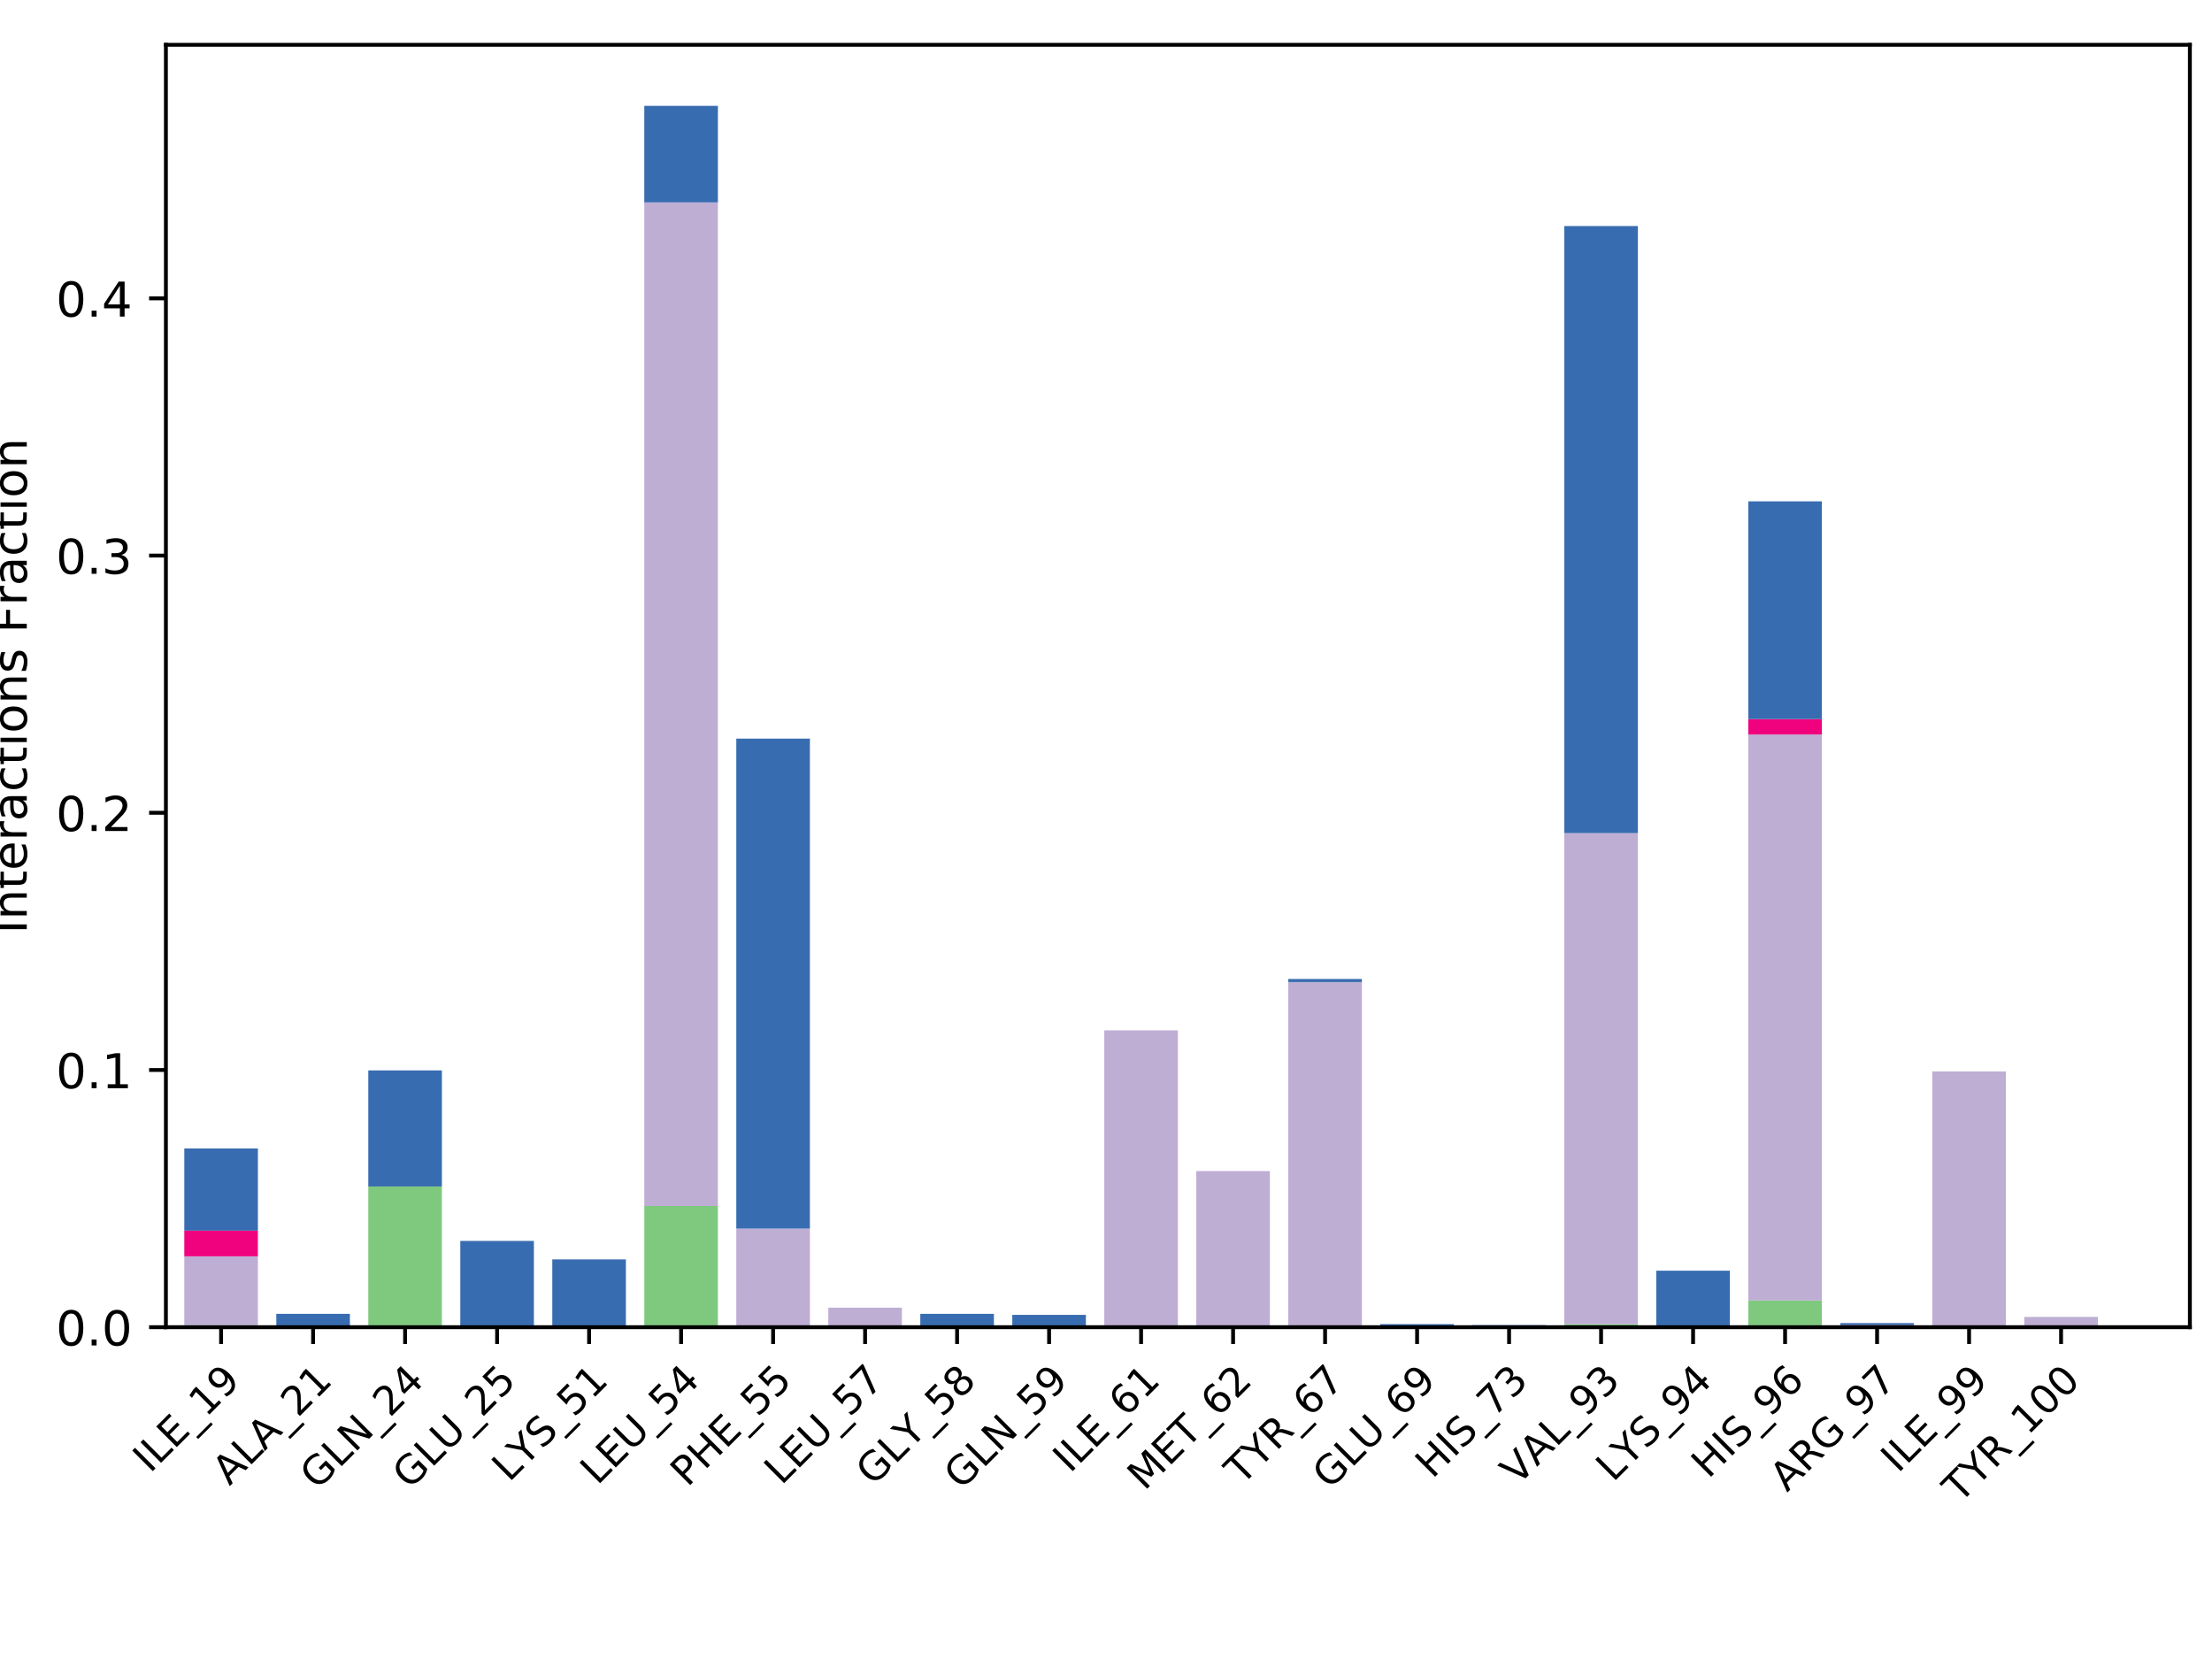 <?xml version="1.0" encoding="utf-8" standalone="no"?>
<!DOCTYPE svg PUBLIC "-//W3C//DTD SVG 1.1//EN"
  "http://www.w3.org/Graphics/SVG/1.1/DTD/svg11.dtd">
<!-- Created with matplotlib (http://matplotlib.org/) -->
<svg height="345.6pt" version="1.1" viewBox="0 0 460.8 345.6" width="460.8pt" xmlns="http://www.w3.org/2000/svg" xmlns:xlink="http://www.w3.org/1999/xlink">
 <defs>
  <style type="text/css">
*{stroke-linecap:butt;stroke-linejoin:round;}
  </style>
 </defs>
 <g id="figure_1">
  <g id="patch_1">
   <path d="M 0 345.6 
L 460.8 345.6 
L 460.8 0 
L 0 0 
z
" style="fill:#ffffff;"/>
  </g>
  <g id="axes_1">
   <g id="patch_2">
    <path d="M 34.56 276.48 
L 456.192 276.48 
L 456.192 9.331 
L 34.56 9.331 
z
" style="fill:#ffffff;"/>
   </g>
   <g id="patch_3">
    <path clip-path="url(#p0f25da8ea1)" d="M 38.393 276.48 
L 53.725 276.48 
L 53.725 276.052 
L 38.393 276.052 
z
" style="fill:#7fc97f;"/>
   </g>
   <g id="patch_4">
    <path clip-path="url(#p0f25da8ea1)" d="M 57.558 276.48 
L 72.89 276.48 
L 72.89 276.48 
L 57.558 276.48 
z
" style="fill:#7fc97f;"/>
   </g>
   <g id="patch_5">
    <path clip-path="url(#p0f25da8ea1)" d="M 76.723 276.48 
L 92.055 276.48 
L 92.055 247.164 
L 76.723 247.164 
z
" style="fill:#7fc97f;"/>
   </g>
   <g id="patch_6">
    <path clip-path="url(#p0f25da8ea1)" d="M 95.888 276.48 
L 111.22 276.48 
L 111.22 276.48 
L 95.888 276.48 
z
" style="fill:#7fc97f;"/>
   </g>
   <g id="patch_7">
    <path clip-path="url(#p0f25da8ea1)" d="M 115.053 276.48 
L 130.385 276.48 
L 130.385 276.48 
L 115.053 276.48 
z
" style="fill:#7fc97f;"/>
   </g>
   <g id="patch_8">
    <path clip-path="url(#p0f25da8ea1)" d="M 134.218 276.48 
L 149.551 276.48 
L 149.551 251.23 
L 134.218 251.23 
z
" style="fill:#7fc97f;"/>
   </g>
   <g id="patch_9">
    <path clip-path="url(#p0f25da8ea1)" d="M 153.384 276.48 
L 168.716 276.48 
L 168.716 276.266 
L 153.384 276.266 
z
" style="fill:#7fc97f;"/>
   </g>
   <g id="patch_10">
    <path clip-path="url(#p0f25da8ea1)" d="M 172.549 276.48 
L 187.881 276.48 
L 187.881 276.48 
L 172.549 276.48 
z
" style="fill:#7fc97f;"/>
   </g>
   <g id="patch_11">
    <path clip-path="url(#p0f25da8ea1)" d="M 191.714 276.48 
L 207.046 276.48 
L 207.046 276.48 
L 191.714 276.48 
z
" style="fill:#7fc97f;"/>
   </g>
   <g id="patch_12">
    <path clip-path="url(#p0f25da8ea1)" d="M 210.879 276.48 
L 226.211 276.48 
L 226.211 276.48 
L 210.879 276.48 
z
" style="fill:#7fc97f;"/>
   </g>
   <g id="patch_13">
    <path clip-path="url(#p0f25da8ea1)" d="M 230.044 276.48 
L 245.376 276.48 
L 245.376 276.48 
L 230.044 276.48 
z
" style="fill:#7fc97f;"/>
   </g>
   <g id="patch_14">
    <path clip-path="url(#p0f25da8ea1)" d="M 249.209 276.48 
L 264.541 276.48 
L 264.541 276.48 
L 249.209 276.48 
z
" style="fill:#7fc97f;"/>
   </g>
   <g id="patch_15">
    <path clip-path="url(#p0f25da8ea1)" d="M 268.374 276.48 
L 283.706 276.48 
L 283.706 276.48 
L 268.374 276.48 
z
" style="fill:#7fc97f;"/>
   </g>
   <g id="patch_16">
    <path clip-path="url(#p0f25da8ea1)" d="M 287.539 276.48 
L 302.871 276.48 
L 302.871 276.48 
L 287.539 276.48 
z
" style="fill:#7fc97f;"/>
   </g>
   <g id="patch_17">
    <path clip-path="url(#p0f25da8ea1)" d="M 306.704 276.48 
L 322.036 276.48 
L 322.036 276.48 
L 306.704 276.48 
z
" style="fill:#7fc97f;"/>
   </g>
   <g id="patch_18">
    <path clip-path="url(#p0f25da8ea1)" d="M 325.869 276.48 
L 341.201 276.48 
L 341.201 275.838 
L 325.869 275.838 
z
" style="fill:#7fc97f;"/>
   </g>
   <g id="patch_19">
    <path clip-path="url(#p0f25da8ea1)" d="M 345.034 276.48 
L 360.367 276.48 
L 360.367 276.48 
L 345.034 276.48 
z
" style="fill:#7fc97f;"/>
   </g>
   <g id="patch_20">
    <path clip-path="url(#p0f25da8ea1)" d="M 364.2 276.48 
L 379.532 276.48 
L 379.532 270.916 
L 364.2 270.916 
z
" style="fill:#7fc97f;"/>
   </g>
   <g id="patch_21">
    <path clip-path="url(#p0f25da8ea1)" d="M 383.365 276.48 
L 398.697 276.48 
L 398.697 276.48 
L 383.365 276.48 
z
" style="fill:#7fc97f;"/>
   </g>
   <g id="patch_22">
    <path clip-path="url(#p0f25da8ea1)" d="M 402.53 276.48 
L 417.862 276.48 
L 417.862 276.48 
L 402.53 276.48 
z
" style="fill:#7fc97f;"/>
   </g>
   <g id="patch_23">
    <path clip-path="url(#p0f25da8ea1)" d="M 421.695 276.48 
L 437.027 276.48 
L 437.027 276.48 
L 421.695 276.48 
z
" style="fill:#7fc97f;"/>
   </g>
   <g id="patch_24">
    <path clip-path="url(#p0f25da8ea1)" d="M 38.393 276.052 
L 53.725 276.052 
L 53.725 261.715 
L 38.393 261.715 
z
" style="fill:#beaed4;"/>
   </g>
   <g id="patch_25">
    <path clip-path="url(#p0f25da8ea1)" d="M 57.558 276.48 
L 72.89 276.48 
L 72.89 276.48 
L 57.558 276.48 
z
" style="fill:#beaed4;"/>
   </g>
   <g id="patch_26">
    <path clip-path="url(#p0f25da8ea1)" d="M 76.723 247.164 
L 92.055 247.164 
L 92.055 247.164 
L 76.723 247.164 
z
" style="fill:#beaed4;"/>
   </g>
   <g id="patch_27">
    <path clip-path="url(#p0f25da8ea1)" d="M 95.888 276.48 
L 111.22 276.48 
L 111.22 276.48 
L 95.888 276.48 
z
" style="fill:#beaed4;"/>
   </g>
   <g id="patch_28">
    <path clip-path="url(#p0f25da8ea1)" d="M 115.053 276.48 
L 130.385 276.48 
L 130.385 276.48 
L 115.053 276.48 
z
" style="fill:#beaed4;"/>
   </g>
   <g id="patch_29">
    <path clip-path="url(#p0f25da8ea1)" d="M 134.218 251.23 
L 149.551 251.23 
L 149.551 42.167 
L 134.218 42.167 
z
" style="fill:#beaed4;"/>
   </g>
   <g id="patch_30">
    <path clip-path="url(#p0f25da8ea1)" d="M 153.384 276.266 
L 168.716 276.266 
L 168.716 255.937 
L 153.384 255.937 
z
" style="fill:#beaed4;"/>
   </g>
   <g id="patch_31">
    <path clip-path="url(#p0f25da8ea1)" d="M 172.549 276.48 
L 187.881 276.48 
L 187.881 272.414 
L 172.549 272.414 
z
" style="fill:#beaed4;"/>
   </g>
   <g id="patch_32">
    <path clip-path="url(#p0f25da8ea1)" d="M 191.714 276.48 
L 207.046 276.48 
L 207.046 276.48 
L 191.714 276.48 
z
" style="fill:#beaed4;"/>
   </g>
   <g id="patch_33">
    <path clip-path="url(#p0f25da8ea1)" d="M 210.879 276.48 
L 226.211 276.48 
L 226.211 276.48 
L 210.879 276.48 
z
" style="fill:#beaed4;"/>
   </g>
   <g id="patch_34">
    <path clip-path="url(#p0f25da8ea1)" d="M 230.044 276.48 
L 245.376 276.48 
L 245.376 214.639 
L 230.044 214.639 
z
" style="fill:#beaed4;"/>
   </g>
   <g id="patch_35">
    <path clip-path="url(#p0f25da8ea1)" d="M 249.209 276.48 
L 264.541 276.48 
L 264.541 243.954 
L 249.209 243.954 
z
" style="fill:#beaed4;"/>
   </g>
   <g id="patch_36">
    <path clip-path="url(#p0f25da8ea1)" d="M 268.374 276.48 
L 283.706 276.48 
L 283.706 204.581 
L 268.374 204.581 
z
" style="fill:#beaed4;"/>
   </g>
   <g id="patch_37">
    <path clip-path="url(#p0f25da8ea1)" d="M 287.539 276.48 
L 302.871 276.48 
L 302.871 276.48 
L 287.539 276.48 
z
" style="fill:#beaed4;"/>
   </g>
   <g id="patch_38">
    <path clip-path="url(#p0f25da8ea1)" d="M 306.704 276.48 
L 322.036 276.48 
L 322.036 276.48 
L 306.704 276.48 
z
" style="fill:#beaed4;"/>
   </g>
   <g id="patch_39">
    <path clip-path="url(#p0f25da8ea1)" d="M 325.869 275.838 
L 341.201 275.838 
L 341.201 173.554 
L 325.869 173.554 
z
" style="fill:#beaed4;"/>
   </g>
   <g id="patch_40">
    <path clip-path="url(#p0f25da8ea1)" d="M 345.034 276.48 
L 360.367 276.48 
L 360.367 276.48 
L 345.034 276.48 
z
" style="fill:#beaed4;"/>
   </g>
   <g id="patch_41">
    <path clip-path="url(#p0f25da8ea1)" d="M 364.2 270.916 
L 379.532 270.916 
L 379.532 153.011 
L 364.2 153.011 
z
" style="fill:#beaed4;"/>
   </g>
   <g id="patch_42">
    <path clip-path="url(#p0f25da8ea1)" d="M 383.365 276.48 
L 398.697 276.48 
L 398.697 276.48 
L 383.365 276.48 
z
" style="fill:#beaed4;"/>
   </g>
   <g id="patch_43">
    <path clip-path="url(#p0f25da8ea1)" d="M 402.53 276.48 
L 417.862 276.48 
L 417.862 223.198 
L 402.53 223.198 
z
" style="fill:#beaed4;"/>
   </g>
   <g id="patch_44">
    <path clip-path="url(#p0f25da8ea1)" d="M 421.695 276.48 
L 437.027 276.48 
L 437.027 274.34 
L 421.695 274.34 
z
" style="fill:#beaed4;"/>
   </g>
   <g id="patch_45">
    <path clip-path="url(#p0f25da8ea1)" d="M 38.393 261.715 
L 53.725 261.715 
L 53.725 256.365 
L 38.393 256.365 
z
" style="fill:#f0027f;"/>
   </g>
   <g id="patch_46">
    <path clip-path="url(#p0f25da8ea1)" d="M 57.558 276.48 
L 72.89 276.48 
L 72.89 276.48 
L 57.558 276.48 
z
" style="fill:#f0027f;"/>
   </g>
   <g id="patch_47">
    <path clip-path="url(#p0f25da8ea1)" d="M 76.723 247.164 
L 92.055 247.164 
L 92.055 247.164 
L 76.723 247.164 
z
" style="fill:#f0027f;"/>
   </g>
   <g id="patch_48">
    <path clip-path="url(#p0f25da8ea1)" d="M 95.888 276.48 
L 111.22 276.48 
L 111.22 276.48 
L 95.888 276.48 
z
" style="fill:#f0027f;"/>
   </g>
   <g id="patch_49">
    <path clip-path="url(#p0f25da8ea1)" d="M 115.053 276.48 
L 130.385 276.48 
L 130.385 276.48 
L 115.053 276.48 
z
" style="fill:#f0027f;"/>
   </g>
   <g id="patch_50">
    <path clip-path="url(#p0f25da8ea1)" d="M 134.218 42.167 
L 149.551 42.167 
L 149.551 42.167 
L 134.218 42.167 
z
" style="fill:#f0027f;"/>
   </g>
   <g id="patch_51">
    <path clip-path="url(#p0f25da8ea1)" d="M 153.384 255.937 
L 168.716 255.937 
L 168.716 255.937 
L 153.384 255.937 
z
" style="fill:#f0027f;"/>
   </g>
   <g id="patch_52">
    <path clip-path="url(#p0f25da8ea1)" d="M 172.549 272.414 
L 187.881 272.414 
L 187.881 272.414 
L 172.549 272.414 
z
" style="fill:#f0027f;"/>
   </g>
   <g id="patch_53">
    <path clip-path="url(#p0f25da8ea1)" d="M 191.714 276.48 
L 207.046 276.48 
L 207.046 276.48 
L 191.714 276.48 
z
" style="fill:#f0027f;"/>
   </g>
   <g id="patch_54">
    <path clip-path="url(#p0f25da8ea1)" d="M 210.879 276.48 
L 226.211 276.48 
L 226.211 276.48 
L 210.879 276.48 
z
" style="fill:#f0027f;"/>
   </g>
   <g id="patch_55">
    <path clip-path="url(#p0f25da8ea1)" d="M 230.044 214.639 
L 245.376 214.639 
L 245.376 214.639 
L 230.044 214.639 
z
" style="fill:#f0027f;"/>
   </g>
   <g id="patch_56">
    <path clip-path="url(#p0f25da8ea1)" d="M 249.209 243.954 
L 264.541 243.954 
L 264.541 243.954 
L 249.209 243.954 
z
" style="fill:#f0027f;"/>
   </g>
   <g id="patch_57">
    <path clip-path="url(#p0f25da8ea1)" d="M 268.374 204.581 
L 283.706 204.581 
L 283.706 204.581 
L 268.374 204.581 
z
" style="fill:#f0027f;"/>
   </g>
   <g id="patch_58">
    <path clip-path="url(#p0f25da8ea1)" d="M 287.539 276.48 
L 302.871 276.48 
L 302.871 276.48 
L 287.539 276.48 
z
" style="fill:#f0027f;"/>
   </g>
   <g id="patch_59">
    <path clip-path="url(#p0f25da8ea1)" d="M 306.704 276.48 
L 322.036 276.48 
L 322.036 276.48 
L 306.704 276.48 
z
" style="fill:#f0027f;"/>
   </g>
   <g id="patch_60">
    <path clip-path="url(#p0f25da8ea1)" d="M 325.869 173.554 
L 341.201 173.554 
L 341.201 173.554 
L 325.869 173.554 
z
" style="fill:#f0027f;"/>
   </g>
   <g id="patch_61">
    <path clip-path="url(#p0f25da8ea1)" d="M 345.034 276.48 
L 360.367 276.48 
L 360.367 276.48 
L 345.034 276.48 
z
" style="fill:#f0027f;"/>
   </g>
   <g id="patch_62">
    <path clip-path="url(#p0f25da8ea1)" d="M 364.2 153.011 
L 379.532 153.011 
L 379.532 149.801 
L 364.2 149.801 
z
" style="fill:#f0027f;"/>
   </g>
   <g id="patch_63">
    <path clip-path="url(#p0f25da8ea1)" d="M 383.365 276.48 
L 398.697 276.48 
L 398.697 276.052 
L 383.365 276.052 
z
" style="fill:#f0027f;"/>
   </g>
   <g id="patch_64">
    <path clip-path="url(#p0f25da8ea1)" d="M 402.53 223.198 
L 417.862 223.198 
L 417.862 223.198 
L 402.53 223.198 
z
" style="fill:#f0027f;"/>
   </g>
   <g id="patch_65">
    <path clip-path="url(#p0f25da8ea1)" d="M 421.695 274.34 
L 437.027 274.34 
L 437.027 274.34 
L 421.695 274.34 
z
" style="fill:#f0027f;"/>
   </g>
   <g id="patch_66">
    <path clip-path="url(#p0f25da8ea1)" d="M 38.393 256.365 
L 53.725 256.365 
L 53.725 239.247 
L 38.393 239.247 
z
" style="fill:#386cb0;"/>
   </g>
   <g id="patch_67">
    <path clip-path="url(#p0f25da8ea1)" d="M 57.558 276.48 
L 72.89 276.48 
L 72.89 273.698 
L 57.558 273.698 
z
" style="fill:#386cb0;"/>
   </g>
   <g id="patch_68">
    <path clip-path="url(#p0f25da8ea1)" d="M 76.723 247.164 
L 92.055 247.164 
L 92.055 222.984 
L 76.723 222.984 
z
" style="fill:#386cb0;"/>
   </g>
   <g id="patch_69">
    <path clip-path="url(#p0f25da8ea1)" d="M 95.888 276.48 
L 111.22 276.48 
L 111.22 258.505 
L 95.888 258.505 
z
" style="fill:#386cb0;"/>
   </g>
   <g id="patch_70">
    <path clip-path="url(#p0f25da8ea1)" d="M 115.053 276.48 
L 130.385 276.48 
L 130.385 262.357 
L 115.053 262.357 
z
" style="fill:#386cb0;"/>
   </g>
   <g id="patch_71">
    <path clip-path="url(#p0f25da8ea1)" d="M 134.218 42.167 
L 149.551 42.167 
L 149.551 22.053 
L 134.218 22.053 
z
" style="fill:#386cb0;"/>
   </g>
   <g id="patch_72">
    <path clip-path="url(#p0f25da8ea1)" d="M 153.384 255.937 
L 168.716 255.937 
L 168.716 153.867 
L 153.384 153.867 
z
" style="fill:#386cb0;"/>
   </g>
   <g id="patch_73">
    <path clip-path="url(#p0f25da8ea1)" d="M 172.549 272.414 
L 187.881 272.414 
L 187.881 272.414 
L 172.549 272.414 
z
" style="fill:#386cb0;"/>
   </g>
   <g id="patch_74">
    <path clip-path="url(#p0f25da8ea1)" d="M 191.714 276.48 
L 207.046 276.48 
L 207.046 273.698 
L 191.714 273.698 
z
" style="fill:#386cb0;"/>
   </g>
   <g id="patch_75">
    <path clip-path="url(#p0f25da8ea1)" d="M 210.879 276.48 
L 226.211 276.48 
L 226.211 273.912 
L 210.879 273.912 
z
" style="fill:#386cb0;"/>
   </g>
   <g id="patch_76">
    <path clip-path="url(#p0f25da8ea1)" d="M 230.044 214.639 
L 245.376 214.639 
L 245.376 214.639 
L 230.044 214.639 
z
" style="fill:#386cb0;"/>
   </g>
   <g id="patch_77">
    <path clip-path="url(#p0f25da8ea1)" d="M 249.209 243.954 
L 264.541 243.954 
L 264.541 243.954 
L 249.209 243.954 
z
" style="fill:#386cb0;"/>
   </g>
   <g id="patch_78">
    <path clip-path="url(#p0f25da8ea1)" d="M 268.374 204.581 
L 283.706 204.581 
L 283.706 203.939 
L 268.374 203.939 
z
" style="fill:#386cb0;"/>
   </g>
   <g id="patch_79">
    <path clip-path="url(#p0f25da8ea1)" d="M 287.539 276.48 
L 302.871 276.48 
L 302.871 275.838 
L 287.539 275.838 
z
" style="fill:#386cb0;"/>
   </g>
   <g id="patch_80">
    <path clip-path="url(#p0f25da8ea1)" d="M 306.704 276.48 
L 322.036 276.48 
L 322.036 276.052 
L 306.704 276.052 
z
" style="fill:#386cb0;"/>
   </g>
   <g id="patch_81">
    <path clip-path="url(#p0f25da8ea1)" d="M 325.869 173.554 
L 341.201 173.554 
L 341.201 47.089 
L 325.869 47.089 
z
" style="fill:#386cb0;"/>
   </g>
   <g id="patch_82">
    <path clip-path="url(#p0f25da8ea1)" d="M 345.034 276.48 
L 360.367 276.48 
L 360.367 264.711 
L 345.034 264.711 
z
" style="fill:#386cb0;"/>
   </g>
   <g id="patch_83">
    <path clip-path="url(#p0f25da8ea1)" d="M 364.2 149.801 
L 379.532 149.801 
L 379.532 104.437 
L 364.2 104.437 
z
" style="fill:#386cb0;"/>
   </g>
   <g id="patch_84">
    <path clip-path="url(#p0f25da8ea1)" d="M 383.365 276.052 
L 398.697 276.052 
L 398.697 275.624 
L 383.365 275.624 
z
" style="fill:#386cb0;"/>
   </g>
   <g id="patch_85">
    <path clip-path="url(#p0f25da8ea1)" d="M 402.53 223.198 
L 417.862 223.198 
L 417.862 223.198 
L 402.53 223.198 
z
" style="fill:#386cb0;"/>
   </g>
   <g id="patch_86">
    <path clip-path="url(#p0f25da8ea1)" d="M 421.695 274.34 
L 437.027 274.34 
L 437.027 274.34 
L 421.695 274.34 
z
" style="fill:#386cb0;"/>
   </g>
   <g id="matplotlib.axis_1">
    <g id="xtick_1">
     <g id="line2d_1">
      <defs>
       <path d="M 0 0 
L 0 3.5 
" id="mf98ff35b40" style="stroke:#000000;stroke-width:0.8;"/>
      </defs>
      <g>
       <use style="stroke:#000000;stroke-width:0.8;" x="46.059" xlink:href="#mf98ff35b40" y="276.48"/>
      </g>
     </g>
     <g id="text_1">
      <!-- ILE_19 -->
      <defs>
       <path d="M 9.812 72.906 
L 19.672 72.906 
L 19.672 0 
L 9.812 0 
z
" id="DejaVuSans-49"/>
       <path d="M 9.812 72.906 
L 19.672 72.906 
L 19.672 8.297 
L 55.172 8.297 
L 55.172 0 
L 9.812 0 
z
" id="DejaVuSans-4c"/>
       <path d="M 9.812 72.906 
L 55.906 72.906 
L 55.906 64.594 
L 19.672 64.594 
L 19.672 43.016 
L 54.391 43.016 
L 54.391 34.719 
L 19.672 34.719 
L 19.672 8.297 
L 56.781 8.297 
L 56.781 0 
L 9.812 0 
z
" id="DejaVuSans-45"/>
       <path d="M 50.984 -16.609 
L 50.984 -23.578 
L -0.984 -23.578 
L -0.984 -16.609 
z
" id="DejaVuSans-5f"/>
       <path d="M 12.406 8.297 
L 28.516 8.297 
L 28.516 63.922 
L 10.984 60.406 
L 10.984 69.391 
L 28.422 72.906 
L 38.281 72.906 
L 38.281 8.297 
L 54.391 8.297 
L 54.391 0 
L 12.406 0 
z
" id="DejaVuSans-31"/>
       <path d="M 10.984 1.516 
L 10.984 10.5 
Q 14.703 8.734 18.5 7.812 
Q 22.312 6.891 25.984 6.891 
Q 35.75 6.891 40.891 13.453 
Q 46.047 20.016 46.781 33.406 
Q 43.953 29.203 39.594 26.953 
Q 35.25 24.703 29.984 24.703 
Q 19.047 24.703 12.672 31.312 
Q 6.297 37.938 6.297 49.422 
Q 6.297 60.641 12.938 67.422 
Q 19.578 74.219 30.609 74.219 
Q 43.266 74.219 49.922 64.516 
Q 56.594 54.828 56.594 36.375 
Q 56.594 19.141 48.406 8.859 
Q 40.234 -1.422 26.422 -1.422 
Q 22.703 -1.422 18.891 -0.688 
Q 15.094 0.047 10.984 1.516 
z
M 30.609 32.422 
Q 37.25 32.422 41.125 36.953 
Q 45.016 41.5 45.016 49.422 
Q 45.016 57.281 41.125 61.844 
Q 37.25 66.406 30.609 66.406 
Q 23.969 66.406 20.094 61.844 
Q 16.219 57.281 16.219 49.422 
Q 16.219 41.5 20.094 36.953 
Q 23.969 32.422 30.609 32.422 
z
" id="DejaVuSans-39"/>
      </defs>
      <g transform="translate(31.249 307.033)rotate(-45)scale(0.083 -0.083)">
       <use xlink:href="#DejaVuSans-49"/>
       <use x="29.492" xlink:href="#DejaVuSans-4c"/>
       <use x="85.205" xlink:href="#DejaVuSans-45"/>
       <use x="148.389" xlink:href="#DejaVuSans-5f"/>
       <use x="198.389" xlink:href="#DejaVuSans-31"/>
       <use x="262.012" xlink:href="#DejaVuSans-39"/>
      </g>
     </g>
    </g>
    <g id="xtick_2">
     <g id="line2d_2">
      <g>
       <use style="stroke:#000000;stroke-width:0.8;" x="65.224" xlink:href="#mf98ff35b40" y="276.48"/>
      </g>
     </g>
     <g id="text_2">
      <!-- ALA_21 -->
      <defs>
       <path d="M 34.188 63.188 
L 20.797 26.906 
L 47.609 26.906 
z
M 28.609 72.906 
L 39.797 72.906 
L 67.578 0 
L 57.328 0 
L 50.688 18.703 
L 17.828 18.703 
L 11.188 0 
L 0.781 0 
z
" id="DejaVuSans-41"/>
       <path d="M 19.188 8.297 
L 53.609 8.297 
L 53.609 0 
L 7.328 0 
L 7.328 8.297 
Q 12.938 14.109 22.625 23.891 
Q 32.328 33.688 34.812 36.531 
Q 39.547 41.844 41.422 45.531 
Q 43.312 49.219 43.312 52.781 
Q 43.312 58.594 39.234 62.25 
Q 35.156 65.922 28.609 65.922 
Q 23.969 65.922 18.812 64.312 
Q 13.672 62.703 7.812 59.422 
L 7.812 69.391 
Q 13.766 71.781 18.938 73 
Q 24.125 74.219 28.422 74.219 
Q 39.75 74.219 46.484 68.547 
Q 53.219 62.891 53.219 53.422 
Q 53.219 48.922 51.531 44.891 
Q 49.859 40.875 45.406 35.406 
Q 44.188 33.984 37.641 27.219 
Q 31.109 20.453 19.188 8.297 
z
" id="DejaVuSans-32"/>
      </defs>
      <g transform="translate(47.813 309.634)rotate(-45)scale(0.083 -0.083)">
       <use xlink:href="#DejaVuSans-41"/>
       <use x="68.408" xlink:href="#DejaVuSans-4c"/>
       <use x="124.152" xlink:href="#DejaVuSans-41"/>
       <use x="192.561" xlink:href="#DejaVuSans-5f"/>
       <use x="242.561" xlink:href="#DejaVuSans-32"/>
       <use x="306.184" xlink:href="#DejaVuSans-31"/>
      </g>
     </g>
    </g>
    <g id="xtick_3">
     <g id="line2d_3">
      <g>
       <use style="stroke:#000000;stroke-width:0.8;" x="84.389" xlink:href="#mf98ff35b40" y="276.48"/>
      </g>
     </g>
     <g id="text_3">
      <!-- GLN_24 -->
      <defs>
       <path d="M 59.516 10.406 
L 59.516 29.984 
L 43.406 29.984 
L 43.406 38.094 
L 69.281 38.094 
L 69.281 6.781 
Q 63.578 2.734 56.688 0.656 
Q 49.812 -1.422 42 -1.422 
Q 24.906 -1.422 15.25 8.562 
Q 5.609 18.562 5.609 36.375 
Q 5.609 54.25 15.25 64.234 
Q 24.906 74.219 42 74.219 
Q 49.125 74.219 55.547 72.453 
Q 61.969 70.703 67.391 67.281 
L 67.391 56.781 
Q 61.922 61.422 55.766 63.766 
Q 49.609 66.109 42.828 66.109 
Q 29.438 66.109 22.719 58.641 
Q 16.016 51.172 16.016 36.375 
Q 16.016 21.625 22.719 14.156 
Q 29.438 6.688 42.828 6.688 
Q 48.047 6.688 52.141 7.594 
Q 56.25 8.5 59.516 10.406 
z
" id="DejaVuSans-47"/>
       <path d="M 9.812 72.906 
L 23.094 72.906 
L 55.422 11.922 
L 55.422 72.906 
L 64.984 72.906 
L 64.984 0 
L 51.703 0 
L 19.391 60.984 
L 19.391 0 
L 9.812 0 
z
" id="DejaVuSans-4e"/>
       <path d="M 37.797 64.312 
L 12.891 25.391 
L 37.797 25.391 
z
M 35.203 72.906 
L 47.609 72.906 
L 47.609 25.391 
L 58.016 25.391 
L 58.016 17.188 
L 47.609 17.188 
L 47.609 0 
L 37.797 0 
L 37.797 17.188 
L 4.891 17.188 
L 4.891 26.703 
z
" id="DejaVuSans-34"/>
      </defs>
      <g transform="translate(66.068 310.545)rotate(-45)scale(0.083 -0.083)">
       <use xlink:href="#DejaVuSans-47"/>
       <use x="77.49" xlink:href="#DejaVuSans-4c"/>
       <use x="133.203" xlink:href="#DejaVuSans-4e"/>
       <use x="208.008" xlink:href="#DejaVuSans-5f"/>
       <use x="258.008" xlink:href="#DejaVuSans-32"/>
       <use x="321.631" xlink:href="#DejaVuSans-34"/>
      </g>
     </g>
    </g>
    <g id="xtick_4">
     <g id="line2d_4">
      <g>
       <use style="stroke:#000000;stroke-width:0.8;" x="103.554" xlink:href="#mf98ff35b40" y="276.48"/>
      </g>
     </g>
     <g id="text_4">
      <!-- GLU_25 -->
      <defs>
       <path d="M 8.688 72.906 
L 18.609 72.906 
L 18.609 28.609 
Q 18.609 16.891 22.844 11.734 
Q 27.094 6.594 36.625 6.594 
Q 46.094 6.594 50.344 11.734 
Q 54.594 16.891 54.594 28.609 
L 54.594 72.906 
L 64.5 72.906 
L 64.5 27.391 
Q 64.5 13.141 57.438 5.859 
Q 50.391 -1.422 36.625 -1.422 
Q 22.797 -1.422 15.734 5.859 
Q 8.688 13.141 8.688 27.391 
z
" id="DejaVuSans-55"/>
       <path d="M 10.797 72.906 
L 49.516 72.906 
L 49.516 64.594 
L 19.828 64.594 
L 19.828 46.734 
Q 21.969 47.469 24.109 47.828 
Q 26.266 48.188 28.422 48.188 
Q 40.625 48.188 47.75 41.5 
Q 54.891 34.812 54.891 23.391 
Q 54.891 11.625 47.562 5.094 
Q 40.234 -1.422 26.906 -1.422 
Q 22.312 -1.422 17.547 -0.641 
Q 12.797 0.141 7.719 1.703 
L 7.719 11.625 
Q 12.109 9.234 16.797 8.062 
Q 21.484 6.891 26.703 6.891 
Q 35.156 6.891 40.078 11.328 
Q 45.016 15.766 45.016 23.391 
Q 45.016 31 40.078 35.438 
Q 35.156 39.891 26.703 39.891 
Q 22.75 39.891 18.812 39.016 
Q 14.891 38.141 10.797 36.281 
z
" id="DejaVuSans-35"/>
      </defs>
      <g transform="translate(85.333 310.444)rotate(-45)scale(0.083 -0.083)">
       <use xlink:href="#DejaVuSans-47"/>
       <use x="77.49" xlink:href="#DejaVuSans-4c"/>
       <use x="133.125" xlink:href="#DejaVuSans-55"/>
       <use x="206.318" xlink:href="#DejaVuSans-5f"/>
       <use x="256.318" xlink:href="#DejaVuSans-32"/>
       <use x="319.941" xlink:href="#DejaVuSans-35"/>
      </g>
     </g>
    </g>
    <g id="xtick_5">
     <g id="line2d_5">
      <g>
       <use style="stroke:#000000;stroke-width:0.8;" x="122.719" xlink:href="#mf98ff35b40" y="276.48"/>
      </g>
     </g>
     <g id="text_5">
      <!-- LYS_51 -->
      <defs>
       <path d="M -0.203 72.906 
L 10.406 72.906 
L 30.609 42.922 
L 50.688 72.906 
L 61.281 72.906 
L 35.5 34.719 
L 35.5 0 
L 25.594 0 
L 25.594 34.719 
z
" id="DejaVuSans-59"/>
       <path d="M 53.516 70.516 
L 53.516 60.891 
Q 47.906 63.578 42.922 64.891 
Q 37.938 66.219 33.297 66.219 
Q 25.25 66.219 20.875 63.094 
Q 16.5 59.969 16.5 54.203 
Q 16.5 49.359 19.406 46.891 
Q 22.312 44.438 30.422 42.922 
L 36.375 41.703 
Q 47.406 39.594 52.656 34.297 
Q 57.906 29 57.906 20.125 
Q 57.906 9.516 50.797 4.047 
Q 43.703 -1.422 29.984 -1.422 
Q 24.812 -1.422 18.969 -0.25 
Q 13.141 0.922 6.891 3.219 
L 6.891 13.375 
Q 12.891 10.016 18.656 8.297 
Q 24.422 6.594 29.984 6.594 
Q 38.422 6.594 43.016 9.906 
Q 47.609 13.234 47.609 19.391 
Q 47.609 24.75 44.312 27.781 
Q 41.016 30.812 33.5 32.328 
L 27.484 33.5 
Q 16.453 35.688 11.516 40.375 
Q 6.594 45.062 6.594 53.422 
Q 6.594 63.094 13.406 68.656 
Q 20.219 74.219 32.172 74.219 
Q 37.312 74.219 42.625 73.281 
Q 47.953 72.359 53.516 70.516 
z
" id="DejaVuSans-53"/>
      </defs>
      <g transform="translate(106.044 308.899)rotate(-45)scale(0.083 -0.083)">
       <use xlink:href="#DejaVuSans-4c"/>
       <use x="55.51" xlink:href="#DejaVuSans-59"/>
       <use x="116.594" xlink:href="#DejaVuSans-53"/>
       <use x="180.07" xlink:href="#DejaVuSans-5f"/>
       <use x="230.07" xlink:href="#DejaVuSans-35"/>
       <use x="293.693" xlink:href="#DejaVuSans-31"/>
      </g>
     </g>
    </g>
    <g id="xtick_6">
     <g id="line2d_6">
      <g>
       <use style="stroke:#000000;stroke-width:0.8;" x="141.885" xlink:href="#mf98ff35b40" y="276.48"/>
      </g>
     </g>
     <g id="text_6">
      <!-- LEU_54 -->
      <g transform="translate(124.441 309.547)rotate(-45)scale(0.083 -0.083)">
       <use xlink:href="#DejaVuSans-4c"/>
       <use x="55.713" xlink:href="#DejaVuSans-45"/>
       <use x="118.896" xlink:href="#DejaVuSans-55"/>
       <use x="192.09" xlink:href="#DejaVuSans-5f"/>
       <use x="242.09" xlink:href="#DejaVuSans-35"/>
       <use x="305.713" xlink:href="#DejaVuSans-34"/>
      </g>
     </g>
    </g>
    <g id="xtick_7">
     <g id="line2d_7">
      <g>
       <use style="stroke:#000000;stroke-width:0.8;" x="161.05" xlink:href="#mf98ff35b40" y="276.48"/>
      </g>
     </g>
     <g id="text_7">
      <!-- PHE_55 -->
      <defs>
       <path d="M 19.672 64.797 
L 19.672 37.406 
L 32.078 37.406 
Q 38.969 37.406 42.719 40.969 
Q 46.484 44.531 46.484 51.125 
Q 46.484 57.672 42.719 61.234 
Q 38.969 64.797 32.078 64.797 
z
M 9.812 72.906 
L 32.078 72.906 
Q 44.344 72.906 50.609 67.359 
Q 56.891 61.812 56.891 51.125 
Q 56.891 40.328 50.609 34.812 
Q 44.344 29.297 32.078 29.297 
L 19.672 29.297 
L 19.672 0 
L 9.812 0 
z
" id="DejaVuSans-50"/>
       <path d="M 9.812 72.906 
L 19.672 72.906 
L 19.672 43.016 
L 55.516 43.016 
L 55.516 72.906 
L 65.375 72.906 
L 65.375 0 
L 55.516 0 
L 55.516 34.719 
L 19.672 34.719 
L 19.672 0 
L 9.812 0 
z
" id="DejaVuSans-48"/>
      </defs>
      <g transform="translate(143.218 309.935)rotate(-45)scale(0.083 -0.083)">
       <use xlink:href="#DejaVuSans-50"/>
       <use x="60.303" xlink:href="#DejaVuSans-48"/>
       <use x="135.498" xlink:href="#DejaVuSans-45"/>
       <use x="198.682" xlink:href="#DejaVuSans-5f"/>
       <use x="248.682" xlink:href="#DejaVuSans-35"/>
       <use x="312.305" xlink:href="#DejaVuSans-35"/>
      </g>
     </g>
    </g>
    <g id="xtick_8">
     <g id="line2d_8">
      <g>
       <use style="stroke:#000000;stroke-width:0.8;" x="180.215" xlink:href="#mf98ff35b40" y="276.48"/>
      </g>
     </g>
     <g id="text_8">
      <!-- LEU_57 -->
      <defs>
       <path d="M 8.203 72.906 
L 55.078 72.906 
L 55.078 68.703 
L 28.609 0 
L 18.312 0 
L 43.219 64.594 
L 8.203 64.594 
z
" id="DejaVuSans-37"/>
      </defs>
      <g transform="translate(162.771 309.547)rotate(-45)scale(0.083 -0.083)">
       <use xlink:href="#DejaVuSans-4c"/>
       <use x="55.713" xlink:href="#DejaVuSans-45"/>
       <use x="118.896" xlink:href="#DejaVuSans-55"/>
       <use x="192.09" xlink:href="#DejaVuSans-5f"/>
       <use x="242.09" xlink:href="#DejaVuSans-35"/>
       <use x="305.713" xlink:href="#DejaVuSans-37"/>
      </g>
     </g>
    </g>
    <g id="xtick_9">
     <g id="line2d_9">
      <g>
       <use style="stroke:#000000;stroke-width:0.8;" x="199.38" xlink:href="#mf98ff35b40" y="276.48"/>
      </g>
     </g>
     <g id="text_9">
      <!-- GLY_58 -->
      <defs>
       <path d="M 31.781 34.625 
Q 24.75 34.625 20.719 30.859 
Q 16.703 27.094 16.703 20.516 
Q 16.703 13.922 20.719 10.156 
Q 24.75 6.391 31.781 6.391 
Q 38.812 6.391 42.859 10.172 
Q 46.922 13.969 46.922 20.516 
Q 46.922 27.094 42.891 30.859 
Q 38.875 34.625 31.781 34.625 
z
M 21.922 38.812 
Q 15.578 40.375 12.031 44.719 
Q 8.5 49.078 8.5 55.328 
Q 8.5 64.062 14.719 69.141 
Q 20.953 74.219 31.781 74.219 
Q 42.672 74.219 48.875 69.141 
Q 55.078 64.062 55.078 55.328 
Q 55.078 49.078 51.531 44.719 
Q 48 40.375 41.703 38.812 
Q 48.828 37.156 52.797 32.312 
Q 56.781 27.484 56.781 20.516 
Q 56.781 9.906 50.312 4.234 
Q 43.844 -1.422 31.781 -1.422 
Q 19.734 -1.422 13.25 4.234 
Q 6.781 9.906 6.781 20.516 
Q 6.781 27.484 10.781 32.312 
Q 14.797 37.156 21.922 38.812 
z
M 18.312 54.391 
Q 18.312 48.734 21.844 45.562 
Q 25.391 42.391 31.781 42.391 
Q 38.141 42.391 41.719 45.562 
Q 45.312 48.734 45.312 54.391 
Q 45.312 60.062 41.719 63.234 
Q 38.141 66.406 31.781 66.406 
Q 25.391 66.406 21.844 63.234 
Q 18.312 60.062 18.312 54.391 
z
" id="DejaVuSans-38"/>
      </defs>
      <g transform="translate(181.879 309.724)rotate(-45)scale(0.083 -0.083)">
       <use xlink:href="#DejaVuSans-47"/>
       <use x="77.49" xlink:href="#DejaVuSans-4c"/>
       <use x="133" xlink:href="#DejaVuSans-59"/>
       <use x="194.084" xlink:href="#DejaVuSans-5f"/>
       <use x="244.084" xlink:href="#DejaVuSans-35"/>
       <use x="307.707" xlink:href="#DejaVuSans-38"/>
      </g>
     </g>
    </g>
    <g id="xtick_10">
     <g id="line2d_10">
      <g>
       <use style="stroke:#000000;stroke-width:0.8;" x="218.545" xlink:href="#mf98ff35b40" y="276.48"/>
      </g>
     </g>
     <g id="text_10">
      <!-- GLN_59 -->
      <g transform="translate(200.224 310.545)rotate(-45)scale(0.083 -0.083)">
       <use xlink:href="#DejaVuSans-47"/>
       <use x="77.49" xlink:href="#DejaVuSans-4c"/>
       <use x="133.203" xlink:href="#DejaVuSans-4e"/>
       <use x="208.008" xlink:href="#DejaVuSans-5f"/>
       <use x="258.008" xlink:href="#DejaVuSans-35"/>
       <use x="321.631" xlink:href="#DejaVuSans-39"/>
      </g>
     </g>
    </g>
    <g id="xtick_11">
     <g id="line2d_11">
      <g>
       <use style="stroke:#000000;stroke-width:0.8;" x="237.71" xlink:href="#mf98ff35b40" y="276.48"/>
      </g>
     </g>
     <g id="text_11">
      <!-- ILE_61 -->
      <defs>
       <path d="M 33.016 40.375 
Q 26.375 40.375 22.484 35.828 
Q 18.609 31.297 18.609 23.391 
Q 18.609 15.531 22.484 10.953 
Q 26.375 6.391 33.016 6.391 
Q 39.656 6.391 43.531 10.953 
Q 47.406 15.531 47.406 23.391 
Q 47.406 31.297 43.531 35.828 
Q 39.656 40.375 33.016 40.375 
z
M 52.594 71.297 
L 52.594 62.312 
Q 48.875 64.062 45.094 64.984 
Q 41.312 65.922 37.594 65.922 
Q 27.828 65.922 22.672 59.328 
Q 17.531 52.734 16.797 39.406 
Q 19.672 43.656 24.016 45.922 
Q 28.375 48.188 33.594 48.188 
Q 44.578 48.188 50.953 41.516 
Q 57.328 34.859 57.328 23.391 
Q 57.328 12.156 50.688 5.359 
Q 44.047 -1.422 33.016 -1.422 
Q 20.359 -1.422 13.672 8.266 
Q 6.984 17.969 6.984 36.375 
Q 6.984 53.656 15.188 63.938 
Q 23.391 74.219 37.203 74.219 
Q 40.922 74.219 44.703 73.484 
Q 48.484 72.75 52.594 71.297 
z
" id="DejaVuSans-36"/>
      </defs>
      <g transform="translate(222.9 307.033)rotate(-45)scale(0.083 -0.083)">
       <use xlink:href="#DejaVuSans-49"/>
       <use x="29.492" xlink:href="#DejaVuSans-4c"/>
       <use x="85.205" xlink:href="#DejaVuSans-45"/>
       <use x="148.389" xlink:href="#DejaVuSans-5f"/>
       <use x="198.389" xlink:href="#DejaVuSans-36"/>
       <use x="262.012" xlink:href="#DejaVuSans-31"/>
      </g>
     </g>
    </g>
    <g id="xtick_12">
     <g id="line2d_12">
      <g>
       <use style="stroke:#000000;stroke-width:0.8;" x="256.875" xlink:href="#mf98ff35b40" y="276.48"/>
      </g>
     </g>
     <g id="text_12">
      <!-- MET_62 -->
      <defs>
       <path d="M 9.812 72.906 
L 24.516 72.906 
L 43.109 23.297 
L 61.812 72.906 
L 76.516 72.906 
L 76.516 0 
L 66.891 0 
L 66.891 64.016 
L 48.094 14.016 
L 38.188 14.016 
L 19.391 64.016 
L 19.391 0 
L 9.812 0 
z
" id="DejaVuSans-4d"/>
       <path d="M -0.297 72.906 
L 61.375 72.906 
L 61.375 64.594 
L 35.5 64.594 
L 35.5 0 
L 25.594 0 
L 25.594 64.594 
L -0.297 64.594 
z
" id="DejaVuSans-54"/>
      </defs>
      <g transform="translate(238.405 310.694)rotate(-45)scale(0.083 -0.083)">
       <use xlink:href="#DejaVuSans-4d"/>
       <use x="86.279" xlink:href="#DejaVuSans-45"/>
       <use x="149.463" xlink:href="#DejaVuSans-54"/>
       <use x="210.547" xlink:href="#DejaVuSans-5f"/>
       <use x="260.547" xlink:href="#DejaVuSans-36"/>
       <use x="324.17" xlink:href="#DejaVuSans-32"/>
      </g>
     </g>
    </g>
    <g id="xtick_13">
     <g id="line2d_13">
      <g>
       <use style="stroke:#000000;stroke-width:0.8;" x="276.04" xlink:href="#mf98ff35b40" y="276.48"/>
      </g>
     </g>
     <g id="text_13">
      <!-- TYR_67 -->
      <defs>
       <path d="M 44.391 34.188 
Q 47.562 33.109 50.562 29.594 
Q 53.562 26.078 56.594 19.922 
L 66.609 0 
L 56 0 
L 46.688 18.703 
Q 43.062 26.031 39.672 28.422 
Q 36.281 30.812 30.422 30.812 
L 19.672 30.812 
L 19.672 0 
L 9.812 0 
L 9.812 72.906 
L 32.078 72.906 
Q 44.578 72.906 50.734 67.672 
Q 56.891 62.453 56.891 51.906 
Q 56.891 45.016 53.688 40.469 
Q 50.484 35.938 44.391 34.188 
z
M 19.672 64.797 
L 19.672 38.922 
L 32.078 38.922 
Q 39.203 38.922 42.844 42.219 
Q 46.484 45.516 46.484 51.906 
Q 46.484 58.297 42.844 61.547 
Q 39.203 64.797 32.078 64.797 
z
" id="DejaVuSans-52"/>
      </defs>
      <g transform="translate(258.683 309.58)rotate(-45)scale(0.083 -0.083)">
       <use xlink:href="#DejaVuSans-54"/>
       <use x="61.084" xlink:href="#DejaVuSans-59"/>
       <use x="122.168" xlink:href="#DejaVuSans-52"/>
       <use x="191.65" xlink:href="#DejaVuSans-5f"/>
       <use x="241.65" xlink:href="#DejaVuSans-36"/>
       <use x="305.273" xlink:href="#DejaVuSans-37"/>
      </g>
     </g>
    </g>
    <g id="xtick_14">
     <g id="line2d_14">
      <g>
       <use style="stroke:#000000;stroke-width:0.8;" x="295.205" xlink:href="#mf98ff35b40" y="276.48"/>
      </g>
     </g>
     <g id="text_14">
      <!-- GLU_69 -->
      <g transform="translate(276.984 310.444)rotate(-45)scale(0.083 -0.083)">
       <use xlink:href="#DejaVuSans-47"/>
       <use x="77.49" xlink:href="#DejaVuSans-4c"/>
       <use x="133.125" xlink:href="#DejaVuSans-55"/>
       <use x="206.318" xlink:href="#DejaVuSans-5f"/>
       <use x="256.318" xlink:href="#DejaVuSans-36"/>
       <use x="319.941" xlink:href="#DejaVuSans-39"/>
      </g>
     </g>
    </g>
    <g id="xtick_15">
     <g id="line2d_15">
      <g>
       <use style="stroke:#000000;stroke-width:0.8;" x="314.37" xlink:href="#mf98ff35b40" y="276.48"/>
      </g>
     </g>
     <g id="text_15">
      <!-- HIS_73 -->
      <defs>
       <path d="M 40.578 39.312 
Q 47.656 37.797 51.625 33 
Q 55.609 28.219 55.609 21.188 
Q 55.609 10.406 48.188 4.484 
Q 40.766 -1.422 27.094 -1.422 
Q 22.516 -1.422 17.656 -0.516 
Q 12.797 0.391 7.625 2.203 
L 7.625 11.719 
Q 11.719 9.328 16.594 8.109 
Q 21.484 6.891 26.812 6.891 
Q 36.078 6.891 40.938 10.547 
Q 45.797 14.203 45.797 21.188 
Q 45.797 27.641 41.281 31.266 
Q 36.766 34.906 28.719 34.906 
L 20.219 34.906 
L 20.219 43.016 
L 29.109 43.016 
Q 36.375 43.016 40.234 45.922 
Q 44.094 48.828 44.094 54.297 
Q 44.094 59.906 40.109 62.906 
Q 36.141 65.922 28.719 65.922 
Q 24.656 65.922 20.016 65.031 
Q 15.375 64.156 9.812 62.312 
L 9.812 71.094 
Q 15.438 72.656 20.344 73.438 
Q 25.25 74.219 29.594 74.219 
Q 40.828 74.219 47.359 69.109 
Q 53.906 64.016 53.906 55.328 
Q 53.906 49.266 50.438 45.094 
Q 46.969 40.922 40.578 39.312 
z
" id="DejaVuSans-33"/>
      </defs>
      <g transform="translate(298.395 308.199)rotate(-45)scale(0.083 -0.083)">
       <use xlink:href="#DejaVuSans-48"/>
       <use x="75.195" xlink:href="#DejaVuSans-49"/>
       <use x="104.688" xlink:href="#DejaVuSans-53"/>
       <use x="168.164" xlink:href="#DejaVuSans-5f"/>
       <use x="218.164" xlink:href="#DejaVuSans-37"/>
       <use x="281.787" xlink:href="#DejaVuSans-33"/>
      </g>
     </g>
    </g>
    <g id="xtick_16">
     <g id="line2d_16">
      <g>
       <use style="stroke:#000000;stroke-width:0.8;" x="333.535" xlink:href="#mf98ff35b40" y="276.48"/>
      </g>
     </g>
     <g id="text_16">
      <!-- VAL_93 -->
      <defs>
       <path d="M 28.609 0 
L 0.781 72.906 
L 11.078 72.906 
L 34.188 11.531 
L 57.328 72.906 
L 67.578 72.906 
L 39.797 0 
z
" id="DejaVuSans-56"/>
      </defs>
      <g transform="translate(316.132 309.627)rotate(-45)scale(0.083 -0.083)">
       <use xlink:href="#DejaVuSans-56"/>
       <use x="68.314" xlink:href="#DejaVuSans-41"/>
       <use x="136.723" xlink:href="#DejaVuSans-4c"/>
       <use x="192.436" xlink:href="#DejaVuSans-5f"/>
       <use x="242.436" xlink:href="#DejaVuSans-39"/>
       <use x="306.059" xlink:href="#DejaVuSans-33"/>
      </g>
     </g>
    </g>
    <g id="xtick_17">
     <g id="line2d_17">
      <g>
       <use style="stroke:#000000;stroke-width:0.8;" x="352.701" xlink:href="#mf98ff35b40" y="276.48"/>
      </g>
     </g>
     <g id="text_17">
      <!-- LYS_94 -->
      <g transform="translate(336.025 308.899)rotate(-45)scale(0.083 -0.083)">
       <use xlink:href="#DejaVuSans-4c"/>
       <use x="55.51" xlink:href="#DejaVuSans-59"/>
       <use x="116.594" xlink:href="#DejaVuSans-53"/>
       <use x="180.07" xlink:href="#DejaVuSans-5f"/>
       <use x="230.07" xlink:href="#DejaVuSans-39"/>
       <use x="293.693" xlink:href="#DejaVuSans-34"/>
      </g>
     </g>
    </g>
    <g id="xtick_18">
     <g id="line2d_18">
      <g>
       <use style="stroke:#000000;stroke-width:0.8;" x="371.866" xlink:href="#mf98ff35b40" y="276.48"/>
      </g>
     </g>
     <g id="text_18">
      <!-- HIS_96 -->
      <g transform="translate(355.89 308.199)rotate(-45)scale(0.083 -0.083)">
       <use xlink:href="#DejaVuSans-48"/>
       <use x="75.195" xlink:href="#DejaVuSans-49"/>
       <use x="104.688" xlink:href="#DejaVuSans-53"/>
       <use x="168.164" xlink:href="#DejaVuSans-5f"/>
       <use x="218.164" xlink:href="#DejaVuSans-39"/>
       <use x="281.787" xlink:href="#DejaVuSans-36"/>
      </g>
     </g>
    </g>
    <g id="xtick_19">
     <g id="line2d_19">
      <g>
       <use style="stroke:#000000;stroke-width:0.8;" x="391.031" xlink:href="#mf98ff35b40" y="276.48"/>
      </g>
     </g>
     <g id="text_19">
      <!-- ARG_97 -->
      <g transform="translate(372.276 310.978)rotate(-45)scale(0.083 -0.083)">
       <use xlink:href="#DejaVuSans-41"/>
       <use x="68.408" xlink:href="#DejaVuSans-52"/>
       <use x="137.891" xlink:href="#DejaVuSans-47"/>
       <use x="215.381" xlink:href="#DejaVuSans-5f"/>
       <use x="265.381" xlink:href="#DejaVuSans-39"/>
       <use x="329.004" xlink:href="#DejaVuSans-37"/>
      </g>
     </g>
    </g>
    <g id="xtick_20">
     <g id="line2d_20">
      <g>
       <use style="stroke:#000000;stroke-width:0.8;" x="410.196" xlink:href="#mf98ff35b40" y="276.48"/>
      </g>
     </g>
     <g id="text_20">
      <!-- ILE_99 -->
      <g transform="translate(395.386 307.033)rotate(-45)scale(0.083 -0.083)">
       <use xlink:href="#DejaVuSans-49"/>
       <use x="29.492" xlink:href="#DejaVuSans-4c"/>
       <use x="85.205" xlink:href="#DejaVuSans-45"/>
       <use x="148.389" xlink:href="#DejaVuSans-5f"/>
       <use x="198.389" xlink:href="#DejaVuSans-39"/>
       <use x="262.012" xlink:href="#DejaVuSans-39"/>
      </g>
     </g>
    </g>
    <g id="xtick_21">
     <g id="line2d_21">
      <g>
       <use style="stroke:#000000;stroke-width:0.8;" x="429.361" xlink:href="#mf98ff35b40" y="276.48"/>
      </g>
     </g>
     <g id="text_21">
      <!-- TYR_100 -->
      <defs>
       <path d="M 31.781 66.406 
Q 24.172 66.406 20.328 58.906 
Q 16.5 51.422 16.5 36.375 
Q 16.5 21.391 20.328 13.891 
Q 24.172 6.391 31.781 6.391 
Q 39.453 6.391 43.281 13.891 
Q 47.125 21.391 47.125 36.375 
Q 47.125 51.422 43.281 58.906 
Q 39.453 66.406 31.781 66.406 
z
M 31.781 74.219 
Q 44.047 74.219 50.516 64.516 
Q 56.984 54.828 56.984 36.375 
Q 56.984 17.969 50.516 8.266 
Q 44.047 -1.422 31.781 -1.422 
Q 19.531 -1.422 13.062 8.266 
Q 6.594 17.969 6.594 36.375 
Q 6.594 54.828 13.062 64.516 
Q 19.531 74.219 31.781 74.219 
z
" id="DejaVuSans-30"/>
      </defs>
      <g transform="translate(408.256 313.328)rotate(-45)scale(0.083 -0.083)">
       <use xlink:href="#DejaVuSans-54"/>
       <use x="61.084" xlink:href="#DejaVuSans-59"/>
       <use x="122.168" xlink:href="#DejaVuSans-52"/>
       <use x="191.65" xlink:href="#DejaVuSans-5f"/>
       <use x="241.65" xlink:href="#DejaVuSans-31"/>
       <use x="305.273" xlink:href="#DejaVuSans-30"/>
       <use x="368.896" xlink:href="#DejaVuSans-30"/>
      </g>
     </g>
    </g>
   </g>
   <g id="matplotlib.axis_2">
    <g id="ytick_1">
     <g id="line2d_22">
      <defs>
       <path d="M 0 0 
L -3.5 0 
" id="mcff6748577" style="stroke:#000000;stroke-width:0.8;"/>
      </defs>
      <g>
       <use style="stroke:#000000;stroke-width:0.8;" x="34.56" xlink:href="#mcff6748577" y="276.48"/>
      </g>
     </g>
     <g id="text_22">
      <!-- 0.0 -->
      <defs>
       <path d="M 10.688 12.406 
L 21 12.406 
L 21 0 
L 10.688 0 
z
" id="DejaVuSans-2e"/>
      </defs>
      <g transform="translate(11.657 280.279)scale(0.1 -0.1)">
       <use xlink:href="#DejaVuSans-30"/>
       <use x="63.623" xlink:href="#DejaVuSans-2e"/>
       <use x="95.41" xlink:href="#DejaVuSans-30"/>
      </g>
     </g>
    </g>
    <g id="ytick_2">
     <g id="line2d_23">
      <g>
       <use style="stroke:#000000;stroke-width:0.8;" x="34.56" xlink:href="#mcff6748577" y="222.898"/>
      </g>
     </g>
     <g id="text_23">
      <!-- 0.1 -->
      <g transform="translate(11.657 226.698)scale(0.1 -0.1)">
       <use xlink:href="#DejaVuSans-30"/>
       <use x="63.623" xlink:href="#DejaVuSans-2e"/>
       <use x="95.41" xlink:href="#DejaVuSans-31"/>
      </g>
     </g>
    </g>
    <g id="ytick_3">
     <g id="line2d_24">
      <g>
       <use style="stroke:#000000;stroke-width:0.8;" x="34.56" xlink:href="#mcff6748577" y="169.317"/>
      </g>
     </g>
     <g id="text_24">
      <!-- 0.2 -->
      <g transform="translate(11.657 173.116)scale(0.1 -0.1)">
       <use xlink:href="#DejaVuSans-30"/>
       <use x="63.623" xlink:href="#DejaVuSans-2e"/>
       <use x="95.41" xlink:href="#DejaVuSans-32"/>
      </g>
     </g>
    </g>
    <g id="ytick_4">
     <g id="line2d_25">
      <g>
       <use style="stroke:#000000;stroke-width:0.8;" x="34.56" xlink:href="#mcff6748577" y="115.735"/>
      </g>
     </g>
     <g id="text_25">
      <!-- 0.3 -->
      <g transform="translate(11.657 119.534)scale(0.1 -0.1)">
       <use xlink:href="#DejaVuSans-30"/>
       <use x="63.623" xlink:href="#DejaVuSans-2e"/>
       <use x="95.41" xlink:href="#DejaVuSans-33"/>
      </g>
     </g>
    </g>
    <g id="ytick_5">
     <g id="line2d_26">
      <g>
       <use style="stroke:#000000;stroke-width:0.8;" x="34.56" xlink:href="#mcff6748577" y="62.153"/>
      </g>
     </g>
     <g id="text_26">
      <!-- 0.4 -->
      <g transform="translate(11.657 65.952)scale(0.1 -0.1)">
       <use xlink:href="#DejaVuSans-30"/>
       <use x="63.623" xlink:href="#DejaVuSans-2e"/>
       <use x="95.41" xlink:href="#DejaVuSans-34"/>
      </g>
     </g>
    </g>
    <g id="text_27">
     <!-- Interactions Fraction -->
     <defs>
      <path d="M 54.891 33.016 
L 54.891 0 
L 45.906 0 
L 45.906 32.719 
Q 45.906 40.484 42.875 44.328 
Q 39.844 48.188 33.797 48.188 
Q 26.516 48.188 22.312 43.547 
Q 18.109 38.922 18.109 30.906 
L 18.109 0 
L 9.078 0 
L 9.078 54.688 
L 18.109 54.688 
L 18.109 46.188 
Q 21.344 51.125 25.703 53.562 
Q 30.078 56 35.797 56 
Q 45.219 56 50.047 50.172 
Q 54.891 44.344 54.891 33.016 
z
" id="DejaVuSans-6e"/>
      <path d="M 18.312 70.219 
L 18.312 54.688 
L 36.812 54.688 
L 36.812 47.703 
L 18.312 47.703 
L 18.312 18.016 
Q 18.312 11.328 20.141 9.422 
Q 21.969 7.516 27.594 7.516 
L 36.812 7.516 
L 36.812 0 
L 27.594 0 
Q 17.188 0 13.234 3.875 
Q 9.281 7.766 9.281 18.016 
L 9.281 47.703 
L 2.688 47.703 
L 2.688 54.688 
L 9.281 54.688 
L 9.281 70.219 
z
" id="DejaVuSans-74"/>
      <path d="M 56.203 29.594 
L 56.203 25.203 
L 14.891 25.203 
Q 15.484 15.922 20.484 11.062 
Q 25.484 6.203 34.422 6.203 
Q 39.594 6.203 44.453 7.469 
Q 49.312 8.734 54.109 11.281 
L 54.109 2.781 
Q 49.266 0.734 44.188 -0.344 
Q 39.109 -1.422 33.891 -1.422 
Q 20.797 -1.422 13.156 6.188 
Q 5.516 13.812 5.516 26.812 
Q 5.516 40.234 12.766 48.109 
Q 20.016 56 32.328 56 
Q 43.359 56 49.781 48.891 
Q 56.203 41.797 56.203 29.594 
z
M 47.219 32.234 
Q 47.125 39.594 43.094 43.984 
Q 39.062 48.391 32.422 48.391 
Q 24.906 48.391 20.391 44.141 
Q 15.875 39.891 15.188 32.172 
z
" id="DejaVuSans-65"/>
      <path d="M 41.109 46.297 
Q 39.594 47.172 37.812 47.578 
Q 36.031 48 33.891 48 
Q 26.266 48 22.188 43.047 
Q 18.109 38.094 18.109 28.812 
L 18.109 0 
L 9.078 0 
L 9.078 54.688 
L 18.109 54.688 
L 18.109 46.188 
Q 20.953 51.172 25.484 53.578 
Q 30.031 56 36.531 56 
Q 37.453 56 38.578 55.875 
Q 39.703 55.766 41.062 55.516 
z
" id="DejaVuSans-72"/>
      <path d="M 34.281 27.484 
Q 23.391 27.484 19.188 25 
Q 14.984 22.516 14.984 16.5 
Q 14.984 11.719 18.141 8.906 
Q 21.297 6.109 26.703 6.109 
Q 34.188 6.109 38.703 11.406 
Q 43.219 16.703 43.219 25.484 
L 43.219 27.484 
z
M 52.203 31.203 
L 52.203 0 
L 43.219 0 
L 43.219 8.297 
Q 40.141 3.328 35.547 0.953 
Q 30.953 -1.422 24.312 -1.422 
Q 15.922 -1.422 10.953 3.297 
Q 6 8.016 6 15.922 
Q 6 25.141 12.172 29.828 
Q 18.359 34.516 30.609 34.516 
L 43.219 34.516 
L 43.219 35.406 
Q 43.219 41.609 39.141 45 
Q 35.062 48.391 27.688 48.391 
Q 23 48.391 18.547 47.266 
Q 14.109 46.141 10.016 43.891 
L 10.016 52.203 
Q 14.938 54.109 19.578 55.047 
Q 24.219 56 28.609 56 
Q 40.484 56 46.344 49.844 
Q 52.203 43.703 52.203 31.203 
z
" id="DejaVuSans-61"/>
      <path d="M 48.781 52.594 
L 48.781 44.188 
Q 44.969 46.297 41.141 47.344 
Q 37.312 48.391 33.406 48.391 
Q 24.656 48.391 19.812 42.844 
Q 14.984 37.312 14.984 27.297 
Q 14.984 17.281 19.812 11.734 
Q 24.656 6.203 33.406 6.203 
Q 37.312 6.203 41.141 7.25 
Q 44.969 8.297 48.781 10.406 
L 48.781 2.094 
Q 45.016 0.344 40.984 -0.531 
Q 36.969 -1.422 32.422 -1.422 
Q 20.062 -1.422 12.781 6.344 
Q 5.516 14.109 5.516 27.297 
Q 5.516 40.672 12.859 48.328 
Q 20.219 56 33.016 56 
Q 37.156 56 41.109 55.141 
Q 45.062 54.297 48.781 52.594 
z
" id="DejaVuSans-63"/>
      <path d="M 9.422 54.688 
L 18.406 54.688 
L 18.406 0 
L 9.422 0 
z
M 9.422 75.984 
L 18.406 75.984 
L 18.406 64.594 
L 9.422 64.594 
z
" id="DejaVuSans-69"/>
      <path d="M 30.609 48.391 
Q 23.391 48.391 19.188 42.75 
Q 14.984 37.109 14.984 27.297 
Q 14.984 17.484 19.156 11.844 
Q 23.344 6.203 30.609 6.203 
Q 37.797 6.203 41.984 11.859 
Q 46.188 17.531 46.188 27.297 
Q 46.188 37.016 41.984 42.703 
Q 37.797 48.391 30.609 48.391 
z
M 30.609 56 
Q 42.328 56 49.016 48.375 
Q 55.719 40.766 55.719 27.297 
Q 55.719 13.875 49.016 6.219 
Q 42.328 -1.422 30.609 -1.422 
Q 18.844 -1.422 12.172 6.219 
Q 5.516 13.875 5.516 27.297 
Q 5.516 40.766 12.172 48.375 
Q 18.844 56 30.609 56 
z
" id="DejaVuSans-6f"/>
      <path d="M 44.281 53.078 
L 44.281 44.578 
Q 40.484 46.531 36.375 47.5 
Q 32.281 48.484 27.875 48.484 
Q 21.188 48.484 17.844 46.438 
Q 14.5 44.391 14.5 40.281 
Q 14.5 37.156 16.891 35.375 
Q 19.281 33.594 26.516 31.984 
L 29.594 31.297 
Q 39.156 29.25 43.188 25.516 
Q 47.219 21.781 47.219 15.094 
Q 47.219 7.469 41.188 3.016 
Q 35.156 -1.422 24.609 -1.422 
Q 20.219 -1.422 15.453 -0.562 
Q 10.688 0.297 5.422 2 
L 5.422 11.281 
Q 10.406 8.688 15.234 7.391 
Q 20.062 6.109 24.812 6.109 
Q 31.156 6.109 34.562 8.281 
Q 37.984 10.453 37.984 14.406 
Q 37.984 18.062 35.516 20.016 
Q 33.062 21.969 24.703 23.781 
L 21.578 24.516 
Q 13.234 26.266 9.516 29.906 
Q 5.812 33.547 5.812 39.891 
Q 5.812 47.609 11.281 51.797 
Q 16.75 56 26.812 56 
Q 31.781 56 36.172 55.266 
Q 40.578 54.547 44.281 53.078 
z
" id="DejaVuSans-73"/>
      <path id="DejaVuSans-20"/>
      <path d="M 9.812 72.906 
L 51.703 72.906 
L 51.703 64.594 
L 19.672 64.594 
L 19.672 43.109 
L 48.578 43.109 
L 48.578 34.812 
L 19.672 34.812 
L 19.672 0 
L 9.812 0 
z
" id="DejaVuSans-46"/>
     </defs>
     <g transform="translate(5.577 194.542)rotate(-90)scale(0.1 -0.1)">
      <use xlink:href="#DejaVuSans-49"/>
      <use x="29.492" xlink:href="#DejaVuSans-6e"/>
      <use x="92.871" xlink:href="#DejaVuSans-74"/>
      <use x="132.08" xlink:href="#DejaVuSans-65"/>
      <use x="193.604" xlink:href="#DejaVuSans-72"/>
      <use x="234.717" xlink:href="#DejaVuSans-61"/>
      <use x="295.996" xlink:href="#DejaVuSans-63"/>
      <use x="350.977" xlink:href="#DejaVuSans-74"/>
      <use x="390.186" xlink:href="#DejaVuSans-69"/>
      <use x="417.969" xlink:href="#DejaVuSans-6f"/>
      <use x="479.15" xlink:href="#DejaVuSans-6e"/>
      <use x="542.529" xlink:href="#DejaVuSans-73"/>
      <use x="594.629" xlink:href="#DejaVuSans-20"/>
      <use x="626.416" xlink:href="#DejaVuSans-46"/>
      <use x="683.826" xlink:href="#DejaVuSans-72"/>
      <use x="724.939" xlink:href="#DejaVuSans-61"/>
      <use x="786.219" xlink:href="#DejaVuSans-63"/>
      <use x="841.199" xlink:href="#DejaVuSans-74"/>
      <use x="880.408" xlink:href="#DejaVuSans-69"/>
      <use x="908.191" xlink:href="#DejaVuSans-6f"/>
      <use x="969.373" xlink:href="#DejaVuSans-6e"/>
     </g>
    </g>
   </g>
   <g id="patch_87">
    <path d="M 34.56 276.48 
L 34.56 9.331 
" style="fill:none;stroke:#000000;stroke-linecap:square;stroke-linejoin:miter;stroke-width:0.8;"/>
   </g>
   <g id="patch_88">
    <path d="M 456.192 276.48 
L 456.192 9.331 
" style="fill:none;stroke:#000000;stroke-linecap:square;stroke-linejoin:miter;stroke-width:0.8;"/>
   </g>
   <g id="patch_89">
    <path d="M 34.56 276.48 
L 456.192 276.48 
" style="fill:none;stroke:#000000;stroke-linecap:square;stroke-linejoin:miter;stroke-width:0.8;"/>
   </g>
   <g id="patch_90">
    <path d="M 34.56 9.331 
L 456.192 9.331 
" style="fill:none;stroke:#000000;stroke-linecap:square;stroke-linejoin:miter;stroke-width:0.8;"/>
   </g>
  </g>
 </g>
 <defs>
  <clipPath id="p0f25da8ea1">
   <rect height="267.149" width="421.632" x="34.56" y="9.331"/>
  </clipPath>
 </defs>
</svg>
